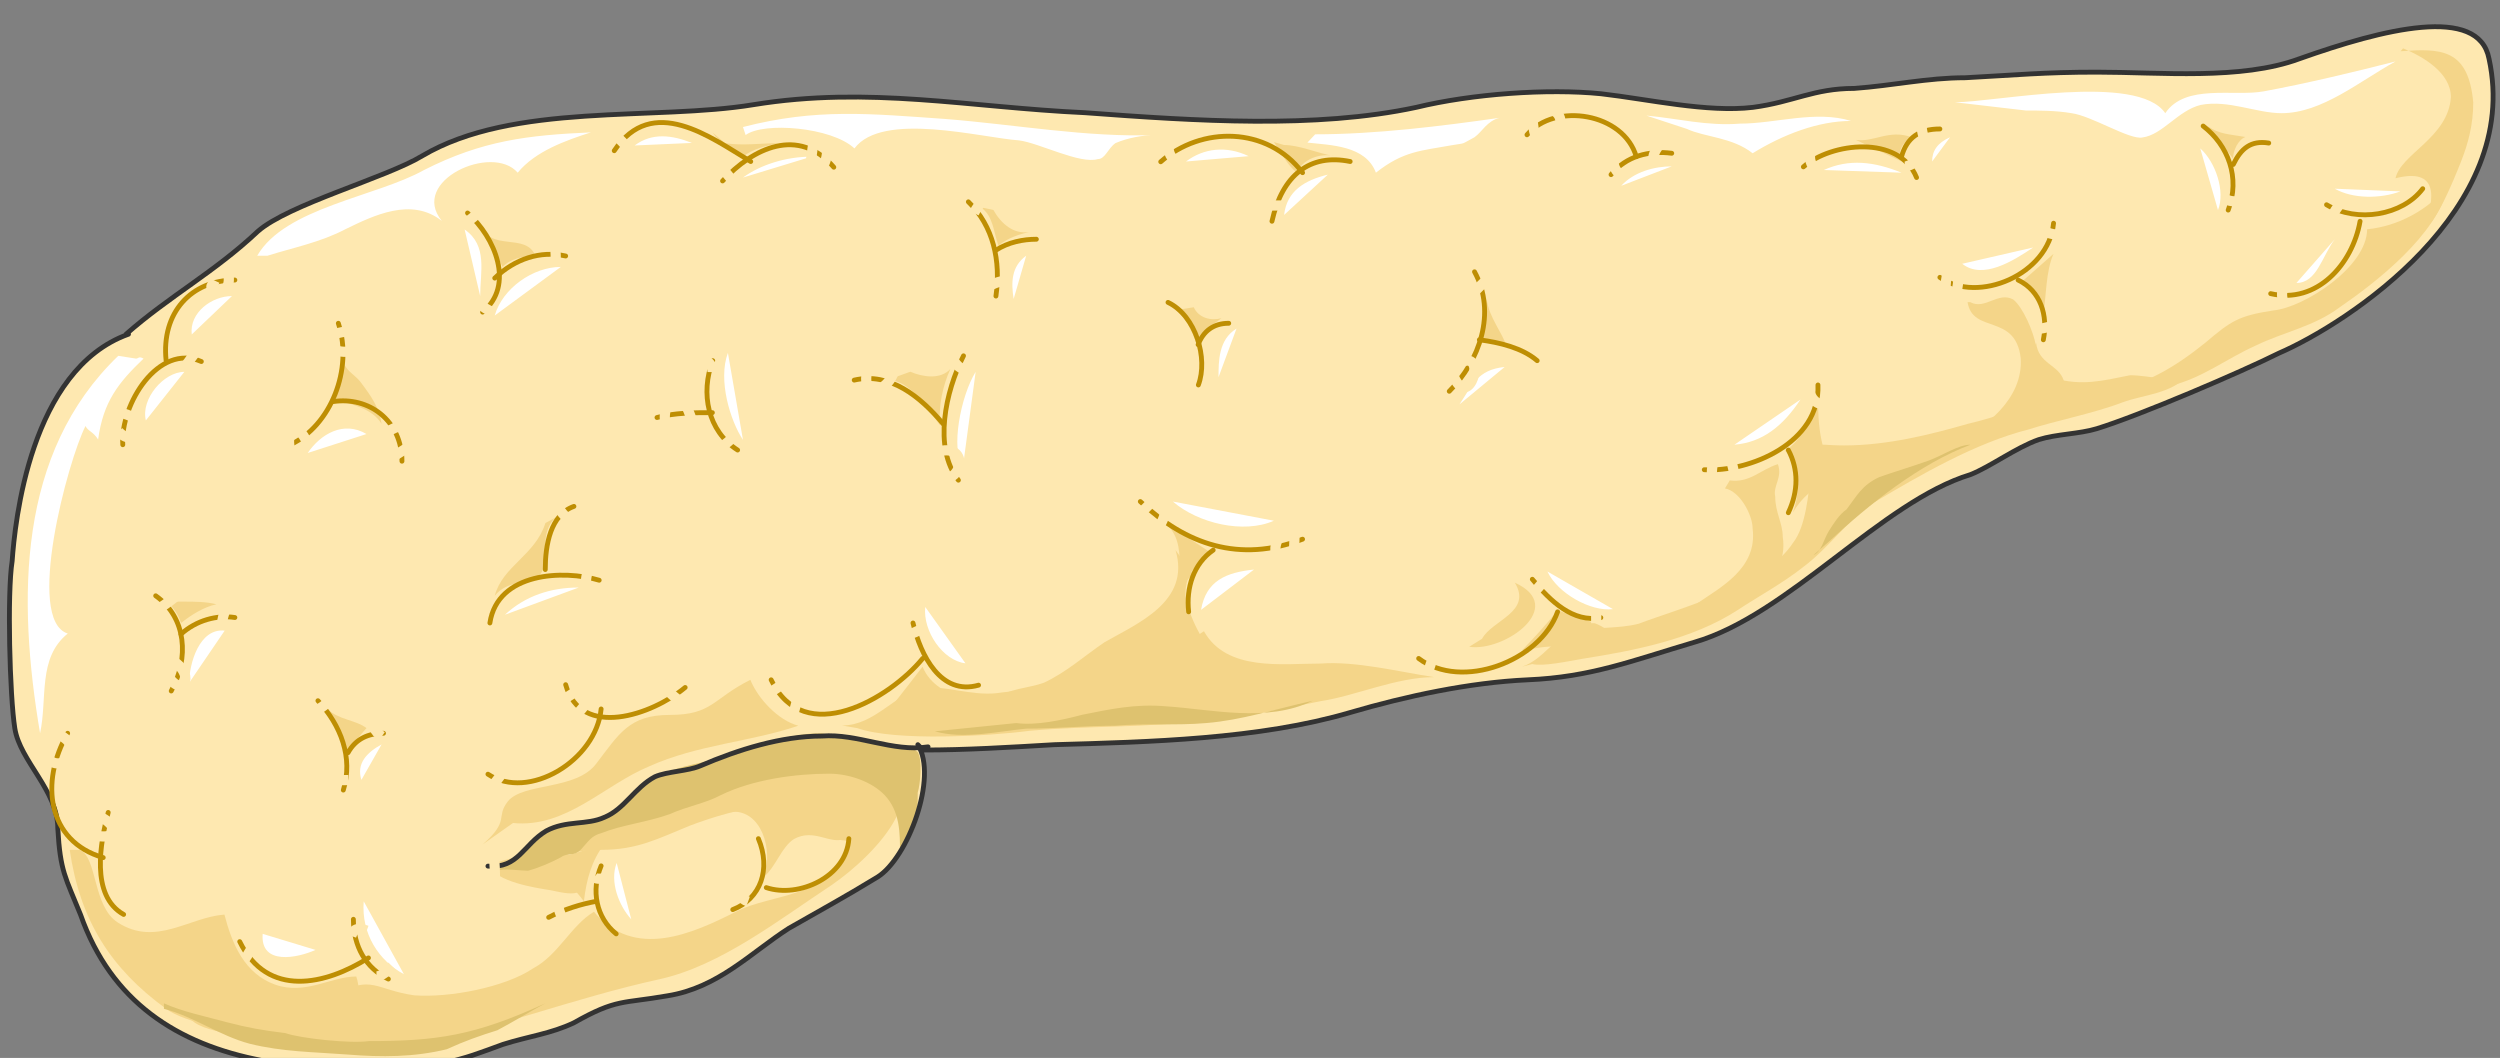 <svg xmlns="http://www.w3.org/2000/svg" version="1.0" viewBox="0 0 411.477 174.123"><rect x="0" y="0" width="411.477" height="174.123" fill="#808080" stroke="none"/><defs><clipPath clipPathUnits="userSpaceOnUse" id="a"><path d="M.56 3.278h411.03v174.214H.56z"/></clipPath></defs><path clip-path="url(#a)" d="M21.147 55.007C4.917 60.803 2.44 86.107 2 92.344c-.84 5.317-.4 22.227.44 27.543.839 5.357 7.075 10.234 7.075 16.47.4 7.116 1.24 7.996 3.758 14.232 4.997 14.191 15.79 21.307 29.982 23.985 7.075 1.32 11.233 1.32 18.708 1.76 2.919 0 7.516-.44 10.834-1.32 4.157-.88 6.236-1.759 9.994-3.118 4.157-1.32 7.915-1.76 11.673-3.558 7.075-3.998 7.915-3.118 15.39-4.437 8.355-1.32 13.752-7.116 19.988-11.114 5.437-3.118 8.755-4.877 14.591-8.434 4.997-3.119 9.994-16.47 6.636-21.787l.84.88c7.076 0 14.151-.44 21.667-.88 15.39-.44 33.74-.88 48.73-5.317 9.155-2.678 19.548-4.917 29.143-5.357 10.393-.44 17.07-3.118 27.463-6.196 15.43-4.477 30.821-23.146 45.412-27.583 3.318-1.32 7.476-4.438 11.234-5.757 2.918-.92 6.676-.92 9.554-1.799 7.116-2.198 23.745-9.314 29.982-12.432 11.273-4.877 39.975-23.546 34.579-48.45-1.68-8.915-17.47-4.878-31.221 0-9.595 3.557-22.906 2.198-33.34 2.198-8.715 0-13.312.48-21.627.92-6.236 0-12.073 1.318-18.309 1.758-6.676 0-9.994 2.239-16.67 3.118-7.515.88-17.07-1.319-24.985-2.238-8.754-.88-21.227 0-30.421 2.238-16.63 3.558-36.218 2.239-54.527.88-19.149-.88-35.419-4.438-54.567-1.32-16.23 2.679-39.536-.44-54.527 8.435-5.837 3.558-22.067 7.996-27.064 12.433-7.075 6.676-14.59 10.673-21.667 16.91z" fill="#fee8b0" fill-rule="evenodd"/><path d="M98.58 135.878c7.516-1.78 14.591-7.096 22.107-9.754 6.656-2.22 14.591-3.119 21.247-1.34 14.171 3.558 2.099 15.97-4.997 20.848-8.755 5.776-18.349 13.312-28.343 15.53-14.171 3.098-27.943 8.435-42.514 11.533-6.676 1.32-12.512.44-19.188-1.339-3.758-.88-12.913-.88-15.431-3.538 7.935 0 16.69 0 23.766-3.997 5.836-3.538 6.675-.88 12.932 0 5.836.44 15.01-1.34 19.588-4.438 4.177-2.218 6.256-7.095 10.014-9.314 6.656 7.995 16.25 3.558 23.346 0 5.836-3.098 16.67-2.219 18.328-11.533-.42-.44-.819 0-1.239-.44-4.177-8.874-17.51-4.877-24.605-2.218-5.417 2.218-8.755 3.997-14.591 3.997-4.577 0-8.755 1.32-12.912 2.219 3.318-3.998 7.495-4.877 11.673-5.777z" fill="#f4d589" fill-rule="evenodd"/><path d="M120.287 133.619c4.997-.46 7.076 6.256 5.417 10.734 2.059-1.78 2.898-4.918 4.977-6.257 3.318-1.799 5.816.9 8.295 0 9.134-2.698-5.797-8.515-9.534-9.414zm-20.867 5.377c-2.059 2.678-2.898 5.796-3.318 9.354-3.318-4.437-6.216-6.236-11.633-4.897zm-14.991-3.538c8.735.88 14.97-6.236 22.446-9.334 7.895-3.558 16.63-3.998 24.525-6.676-3.318-.88-6.636-4.438-7.895-7.556-6.236 3.118-6.236 5.777-13.292 5.777-6.656 0-8.315 3.118-12.072 8.015-3.318 4.437-12.053 3.098-14.552 6.216-2.078 2.658.42 3.098-4.157 7.096zm54.167-16.05c5.437 0 8.755-5.317 13.352-6.197 3.318-.44 7.915 1.32 12.073.88 6.236-.88 12.072-.44 18.309-1.32 7.515-.879 9.993-5.316 15.83-8.874 3.758 6.676 12.912 5.317 19.188 5.317 5.797-.44 12.912 1.359 18.709 2.238-6.236 0-12.912 3.079-18.709 3.958-7.075 1.36-12.112 2.678-18.748 3.118-9.994 1.32-19.588.88-29.183 1.76-6.636.879-22.066 1.758-28.303-.44zm111.932-9.675c3.758-1.319 5.037-4.877 8.755-5.756 3.358-.88 7.116-.44 10.434-1.32 7.075-2.678 20.827-6.235 25.424-13.351 2.079-2.639 2.519-7.995 2.918-11.553 0-5.757 0-4.437 5.437-4.437 7.076 0 14.151-1.76 20.388-3.558 3.757-.88 13.352-3.518 14.191-7.516 4.597 1.32 7.915.44 12.513-.48 3.318 0 7.075 1.36 9.554 0-2.918 3.119-7.076 3.119-10.834 4.478-4.557 1.759-11.233 3.078-15.39 4.437-8.755 2.199-17.95 7.556-25.425 11.993-4.597 3.078-7.515 7.555-11.673 10.633-3.358 2.679-7.515 4.917-10.833 7.116-7.516 4.877-17.11 6.676-25.425 7.995-2.518.44-6.676 1.32-8.355.88z" fill="#f4d589" fill-rule="evenodd"/><path d="M357.184 63.522c5.396-1.32 9.154-4.438 14.15-6.676 4.558-2.2 9.555-3.119 13.713-6.237 5.836-3.997 16.23-11.992 17.869-20.028-3.318 4.038-8.315 6.676-13.312 7.156 0 6.196-10.394 12.872-15.39 13.352-5.797.88-7.037 1.759-11.234 5.317-4.957 3.997-9.554 6.676-15.39 7.995z" fill="#f4d589" fill-rule="evenodd"/><path d="M395.12 8.435c6.597-.48 11.154-.48 11.953 8.435 0 3.558-.8 6.676-2.038 9.794-1.24 3.118-4.118 10.234-6.197 11.113 2.079-5.317 2.479-10.234-4.557-8.435.84-3.997 8.675-6.676 9.115-13.352 0-3.997-4.558-6.676-7.876-8.035zm-62.162 37.777c1.68 1.759 2.958 3.958 3.358 5.717.44-3.079.44-7.476 1.68-10.154zm30.462-25.465c1.679 1.36 3.717 1.36 6.156 1.8-1.2.44-2.039 2.238-2.039 3.557zm-57.965 2.279c2.958.44 5.437-1.799 9.194-.44-1.639.88-2.478 2.679-1.639 3.998zM244.692 49.21c.4 3.118 2.518 5.357 3.358 7.995-1.24-.88-2.959-1.759-4.238-1.319zm8.794 57.365c2.919-.44 9.195 0 11.673-2.198-1.639-2.199-6.236-2.639-8.754-3.998-2.08 2.679-4.198 4.877-5.877 6.636zm46.212-40.815c-2.118 3.118-2.958 6.676-5.916 8.435 2.558 1.799 2.558 7.116 1.28 10.194 1.278-2.199 3.797-4.877 6.715-4.877-1.24-4.438-2.518-7.076-2.518-12.832zm-153.587-3.238c3.718 0 6.616 4.897 8.675 7.556-.42-3.119.42-6.676 1.64-9.355-1.64 1.8-4.538 1.34-6.597.46zM161.382 34.1c2.119 1.359 2.119 4.077 2.958 6.316 1.68-1.34 3.358-1.8 5.037-2.24-2.518.44-4.617-1.358-5.876-3.617zm32.141 16.95c1.679 1.318 2.518 3.117 3.358 5.356.4-1.76 2.518-2.679 4.157-4.038-1.639.48-3.758 0-4.557-1.799zm-2.958 34.138c5.876 3.598 2.118 9.395 4.637 13.832-.44-3.558.84-5.796 4.157-7.995zm-44.134 31.502c1.68-2.16 3.758-4.778 5.417-6.957 1.24 3.059 4.157 4.358 7.056 5.657zM91.425 85.188c-2.899 2.679-.82 7.116-2.499 9.335-2.079 1.779-5.397.88-7.495 3.538 1.259-4.877 6.676-6.656 8.335-11.973zM53.927 116.69c1.72 1.798 4.697 1.798 6.396 3.157-1.279 1.34-2.118 2.699-3.398 4.038v-1.34zm2.619-59.485c-.84 3.598 1.679 4.038 2.918 5.837 1.679 2.238 2.938 4.037 3.338 6.716-1.66-2.679-4.997-3.138-7.516-4.018zm22.406-20.467c1.68 4.957 7.536 1.359 9.195 5.396-2.08 0-4.178.46-5.417 1.8zM11.473 139.875c1.679 11.533 6.696 19.508 15.87 26.164 5.837 4.438 35.459 7.976 31.301-5.316-4.177 0-8.354 3.098-13.351 1.339-5.017-1.78-7.096-6.656-8.355-11.533-5.837.44-11.274 5.317-17.53 1.319-4.177-2.658-3.338-10.634-6.256-11.973zm78.353-.559c-3.718 1.818-6.197 1.818-9.515 3.158 1.66 2.698 7.456 3.597 10.354 4.057 4.118.9 6.596 1.34 5.357-4.957zM27.303 99.02c1.26.88 2.08 2.199 2.499 3.518 1.659-1.32 3.738-2.639 5.816-3.078-1.659-.44-3.737-.44-5.396-.44z" fill="#f4d589" fill-rule="evenodd"/><path d="M321.765 16.83c6.676 0 30.022-4.917 34.619 1.799 3.318-4.917 11.233-2.679 16.23-3.598 7.116-1.32 14.591-3.118 21.667-4.917-5.796 3.158-12.073 8.515-18.749 8.515-4.157 0-8.754-2.239-13.312-1.36-3.757.92-6.276 4.918-9.594 5.357-2.078.44-8.355-3.558-11.673-3.997-2.518-.44-5.396-.44-7.515-.44zm-50.769 2.198c4.997.44 9.994 1.76 15.39 1.32 5.837 0 12.473-2.239 18.27-.44-5.397 0-11.194 2.239-16.19 5.317-3.319-2.639-7.876-2.639-10.794-3.998zm-54.527 3.079c9.994 0 20.827-1.36 30.381-2.719-2.078.48-2.878 2.279-4.157 3.198-2.479 1.32-1.24.88-3.758 1.32-4.997.919-7.915.919-12.472 4.517-1.68-4.517-7.516-4.517-11.273-4.957zm-94.183-1.2c12.113-3.118 20.867-2.198 33.38-1.319 11.233.88 23.346 3.078 34.579 2.639-2.079 0-4.558.44-6.636 1.319-1.28.88-1.68 2.638-2.919 2.638-2.918.88-9.594-2.638-12.952-3.078-6.236-.44-22.506-4.837-27.103 1.32-3.758-3.519-14.991-4.398-17.91-2.2zM42.334 42.094c4.578-7.935 19.568-9.694 27.464-14.111 9.574-4.857 17.07-5.736 27.463-6.196-4.157 1.339-9.154 3.098-12.053 6.636-4.157-4.857-17.889 1.319-12.492 7.935-4.997-3.958-11.233-.88-15.81 1.34-4.158 2.198-8.735 3.077-12.893 4.396zM19.468 58.565C2.838 74.555 2.838 98.5 6.596 120.687c1.24-5.757-.42-12.413 4.557-16.41-7.055-2.219 0-28.403 2.918-34.16.42.88 1.24.88 2.08 2.22.839-6.217 3.317-9.335 7.475-13.313-.82-.46-.82 0-1.24 0zm12.092-3.518c-.419-3.598 3.319-6.317 6.617-6.317zm44.914-17.27c3.837 2.639 2.558 7.016 2.558 10.953zm43.333 20.308c-1.679 4.477.4 11.193 2.479 14.311zm2.479-28.863c2.938-2.138 7.116-3.438 11.273-3.438zm89.066 6.157c.44-3.958 3.398-5.717 7.196-6.636zm55.486-4.798c2.079-2.278 5.437-3.198 8.315-3.198zm33.34-2.598c4.158-1.879 8.275-1.4 12.792.44zM240.214 66.56c2.08-3.078 2.919-5.717 7.436-6.157zm14.472 27.503c1.679 3.558 7.075 6.636 10.793 6.196zM193.043 82.55c4.157 3.598 11.673 5.357 16.63 3.158zm4.637 17.83c.84-4.838 4.158-6.157 8.715-6.637zm2.878-38.298c0-2.638 0-6.196 2.959-7.995zm-39.975-.879c-2.479 3.997-4.158 12.852-2.08 15.51zm8.315-19.109c-2.479 1.78-2.479 4.458-2.06 7.116zm26.304-15.51c2.918-2.199 6.636-2.639 10.313-.88zm-90.745-2.639c2.878-2.158 6.156-1.718 9.434-.42zM81.43 51.929c1.26-4.438 6.277-7.996 10.874-7.996zM50.65 74.555c2.118-3.118 5.896-5.357 9.673-3.118zm-26.645-5.357c-.859-3.538 2.959-7.995 6.337-7.995zm7.136 43.174c0-3.158 1.68-9.035 5.837-8.575zm28.343 15.99c-.84-2.678.84-4.477 3.318-5.836zm23.626-27.183c3.358-3.118 7.555-4.478 12.152-4.478zm69.178-1.279c-.42 3.977 2.898 8.834 6.616 9.274zm133.179-26.704c4.637-.4 7.955-3.039 10.873-7.436zm37.497-29.782c3.358 2.678 8.355-.44 11.673-2.679zm39.176-18.989c2.519 2.239 4.158 7.076 2.919 10.154zm22.147 6.636c2.918 1.68 7.476 1.68 10.794.44zm0 8.315c-2.079 2.718-2.918 7.196-6.316 7.196zm-63.322-16.79c-2.078.92-2.958 2.239-2.958 3.998zM43.234 153.707c-.42 5.277 5.796 3.957 8.695 2.638zm16.63-5.357c-.42 5.337 2.478 9.774 6.616 11.993zm41.634-6.316c-1.199 3.098.4 7.076 2.399 9.274z" fill="#fff" fill-rule="evenodd"/><path d="M193.483 90.545c2.518 8.475-6.236 12.033-11.673 15.15-3.318 2.24-6.236 4.918-9.994 6.677-2.519.92-5.837.92-7.955 2.678 5.436 1.32 15.03-1.319 21.307-2.678 3.318-.44 7.075-.88 9.994-3.118-.84-3.558-2.919-11.993 1.239-14.671z" fill="#f4d589" fill-rule="evenodd"/><path d="M194.362 94.063c.84 6.236 2.079 8.915 4.997 13.352-2.079 1.32-6.676 2.638-7.515 0zm47.451 12.392c5.837.88 16.23-6.596 7.516-10.553 2.918 4.837-3.758 6.156-5.397 9.234zm42.894-27.383c3.318.44 4.997-1.759 7.916-2.678.8 2.238-.84 3.558-.44 5.316 0 2.639 1.24 4.398 1.24 6.636 1.238 8.355-8.276 9.675-14.112 10.994 3.757-2.639 9.994-5.717 9.154-12.353 0-2.198-2.079-6.156-4.557-6.596zm39.576-29.342c2.479 1.32 4.558-1.799 7.076-.44 1.64 1.32 3.318 5.317 3.718 7.516.44 2.638 1.24 7.955-.4 10.193-2.079 3.958-9.154 3.958-12.912 5.717 4.997-2.199 11.233-7.076 10.833-13.712-.84-7.515-7.915-3.957-8.754-9.274z" fill="#f4d589" fill-rule="evenodd"/><path d="M335.117 56.406c.4 3.558 3.718 3.558 4.557 6.236.8 3.558-6.196 4.877-8.715 5.757zM117.249 21.787c1.26 1.779 3.358 3.118 5.037 3.997 1.659-1.319 3.758-1.759 5.836-2.218-2.918 0-5.836.46-8.774 0zm92.424 1.599c1.28 1.839 2.119 3.678 3.758 5.037 1.239-2.719 4.597-3.198 6.236-2.719-2.878-.48-5.797-1.838-8.315-1.838z" fill="#f4d589" fill-rule="evenodd"/><path d="M82.33 142.873c.84-.88 3.338-1.779 3.758-2.658.82-.88 1.659-1.779 2.498-2.219 1.24-.88 2.919-1.779 4.578-2.218 2.918-.88 5.836 0 8.334-2.659 2.499-2.218 4.578-4.437 7.496-5.776 3.318-1.32 6.656-1.76 9.574-2.659 2.918-.879 5.817-1.778 8.735-2.658 2.918-.88 4.997-1.34 7.915-1.34 2.918.46 5.837 1.34 8.755 1.78 1.659.44 5.816 0 7.075 1.339.82 1.32.42 5.317 0 6.656 0 1.779 0 3.538-.42 5.317-.419 1.779-1.658 3.118-2.498 4.437 0-3.098 0-6.656-2.498-9.314-2.079-2.219-5.837-3.558-9.155-3.558-5.416 0-12.492.9-17.909 3.558-2.498 1.339-5.417 1.779-8.335 3.098-3.738 1.339-7.915 1.779-11.233 3.118-1.679.44-2.099 1.32-3.338 2.658-1.26 1.32-2.079.44-3.338 1.32-1.659.899-3.738 1.778-5.417 2.218-1.239 0-4.157-.44-4.997 0zm71.537-22.506c4.597 1.36 10.473 0 15.03-.44 5.038 0 9.635-.48 14.632-.48 4.997-.44 10.034 0 15.03-.44 5.837-.479 11.274-2.278 17.51-3.677-7.515 3.678-16.67 1.4-24.185.92-5.037-.44-9.195.48-13.792 1.399-3.318.88-7.515 1.799-10.833 1.359zm147.151-31.221c6.676-6.196 14.99-12.832 23.305-15.95-2.078 0-4.557 1.799-7.075 2.678-2.479.88-5.397 1.759-7.915 2.638-2.919 1.36-3.718 3.119-5.397 5.317-1.24.88-2.079 2.239-2.918 3.558-.84 1.32-1.24 3.518-2.519 3.958zM26.984 166.04c4.997 1.319 9.154 4.437 14.131 5.756 5.417 1.34 10.394 1.34 16.21 1.779 5.417.44 10.814.44 16.21-.88 2.919-1.339 5.417-2.218 8.315-3.118 2.499-1.319 5.417-3.098 7.896-4.437-11.633 5.337-17.87 6.216-29.083 6.216-2.918.44-11.233-.44-13.711-1.32-3.758-.459-6.237-.899-9.575-1.778-3.318-.9-7.475-1.779-10.393-3.118z" fill="#dec26f" fill-rule="evenodd"/><path clip-path="url(#a)" d="M21.147 55.007C4.917 60.803 2.44 86.107 2 92.344c-.84 5.317-.4 22.227.44 27.543.839 5.357 7.075 10.234 7.075 16.47.4 7.116 1.24 7.996 3.758 14.232 4.997 14.191 15.79 21.307 29.982 23.985 7.075 1.32 11.233 1.32 18.708 1.76 2.919 0 7.516-.44 10.834-1.32 4.157-.88 6.236-1.759 9.994-3.118 4.157-1.32 7.915-1.76 11.673-3.558 7.075-3.998 7.915-3.118 15.39-4.437 8.355-1.32 13.752-7.116 19.988-11.114 5.437-3.118 8.755-4.877 14.591-8.434 4.997-3.119 9.994-16.47 6.636-21.787l.84.88c7.076 0 14.151-.44 21.667-.88 15.39-.44 33.74-.88 48.73-5.317 9.155-2.678 19.548-4.917 29.143-5.357 10.393-.44 17.07-3.118 27.463-6.196 15.43-4.477 30.821-23.146 45.412-27.583 3.318-1.32 7.476-4.438 11.234-5.757 2.918-.92 6.676-.92 9.554-1.799 7.116-2.198 23.745-9.314 29.982-12.432 11.273-4.877 39.975-23.546 34.579-48.45-1.68-8.915-17.47-4.878-31.221 0-9.595 3.557-22.906 2.198-33.34 2.198-8.715 0-13.312.48-21.627.92-6.236 0-12.073 1.318-18.309 1.758-6.676 0-9.994 2.239-16.67 3.118-7.515.88-17.07-1.319-24.985-2.238-8.754-.88-21.227 0-30.421 2.238-16.63 3.558-36.218 2.239-54.527.88-19.149-.88-35.419-4.438-54.567-1.32-16.23 2.679-39.536-.44-54.527 8.435-5.837 3.558-22.067 7.996-27.064 12.433-7.075 6.676-14.59 10.673-21.667 16.91" fill="none" stroke="#333" stroke-width=".8" stroke-linecap="round" stroke-linejoin="round"/><path d="M187.686 82.55c7.516 7.076 16.31 10.154 26.704 6.196" fill="none" stroke="#be8e03" stroke-width=".8" stroke-linecap="round" stroke-linejoin="round"/><path d="M199.679 90.545c-3.238 2.239-4.477 6.196-4.038 10.154m47.052-55.966c3.678 6.716.8 14.75-4.158 19.668" fill="none" stroke="#be8e03" stroke-width=".8" stroke-linecap="round" stroke-linejoin="round"/><path d="M243.492 55.926c3.318.44 7.036 1.32 9.515 3.438m27.503 17.949c7.515.44 19.108-4.477 18.709-13.951" fill="none" stroke="#be8e03" stroke-width=".8" stroke-linecap="round" stroke-linejoin="round"/><path d="M294.342 74.075c1.679 3.158 1.679 6.756 0 10.314m2.478-56.926c4.557-3.997 15.75-5.356 18.629 1.76" fill="none" stroke="#be8e03" stroke-width=".8" stroke-linecap="round" stroke-linejoin="round"/><path d="M312.97 25.784c.88-3.158 2.959-4.557 6.316-4.557m0 24.425c6.237 4.438 17.91-.44 18.71-8.914" fill="none" stroke="#be8e03" stroke-width=".8" stroke-linecap="round" stroke-linejoin="round"/><path d="M332.159 46.092c3.717 1.799 4.957 5.837 4.157 9.834m37.417-7.596c7.596 1.76 13.472-4.836 14.712-11.912m-5.517-2.718c5.037 3.038 12.512 1.759 15.83-2.639M362.62 20.747c4.118 3.159 6.156 8.515 4.118 13.832" fill="none" stroke="#be8e03" stroke-width=".8" stroke-linecap="round" stroke-linejoin="round"/><path d="M367.577 27.064c1.28-2.639 2.918-3.998 5.837-3.518m-139.916 84.828c7.076 5.357 19.988.44 22.867-7.675m-4.158-5.357c2.958 3.598 6.716 7.196 11.273 6.316m-72.436-75.034c6.676-5.877 17.51-5.877 23.346 1.799" fill="none" stroke="#be8e03" stroke-width=".8" stroke-linecap="round" stroke-linejoin="round"/><path d="M222.225 26.584c-6.636-1.36-11.193 2.239-12.872 9.834m-82.43 75.474c5.417 11.433 19.548 3.078 24.945-3.518m-1.599-5.836c1.26 5.337 4.577 11.993 10.793 10.234m-2.478-54.207c-2.938 5.796-5.037 15.13-.84 20.467" fill="none" stroke="#be8e03" stroke-width=".8" stroke-linecap="round" stroke-linejoin="round"/><path d="M155.226 69.758c-3.758-4.498-8.775-8.555-14.631-7.196m-39.496-37.757c6.256-9.414 15.81-2.239 22.466 1.779" fill="none" stroke="#be8e03" stroke-width=".8" stroke-linecap="round" stroke-linejoin="round"/><path d="M118.928 29.782c4.997-5.417 12.492-9.035 18.309-2.259m-98.58 18.569c-7.116 0-12.153 5.317-11.314 13.272" fill="none" stroke="#be8e03" stroke-width=".8" stroke-linecap="round" stroke-linejoin="round"/><path d="M33.14 59.504c-7.076-3.098-13.352 7.076-12.932 13.692m35.478-19.988c2.479 7.555-1.259 16.89-7.915 19.988" fill="none" stroke="#be8e03" stroke-width=".8" stroke-linecap="round" stroke-linejoin="round"/><path d="M54.807 66.1c5.896-.9 11.353 3.118 11.353 9.814m10.793-40.855c4.538 3.977 7.836 11.913 2.479 16.31" fill="none" stroke="#be8e03" stroke-width=".8" stroke-linecap="round" stroke-linejoin="round"/><path d="M81.43 45.772c3.339-3.178 7.516-4.557 11.674-3.638m-12.793 85.289c6.636 4.457 17.81-2.239 18.629-10.734" fill="none" stroke="#be8e03" stroke-width=".8" stroke-linecap="round" stroke-linejoin="round"/><path d="M93.104 112.692c2.518 9.034 14.231 4.977 19.668.46m-32.141-10.614c1.26-8.355 12.133-8.795 17.99-7.036m-8.875-1.759c0-4.057.86-9.034 4.717-10.394m22.846-23.985c-2.059 5.357-.82 11.593 4.097 14.711" fill="none" stroke="#be8e03" stroke-width=".8" stroke-linecap="round" stroke-linejoin="round"/><path d="M117.249 67.919c-2.898 0-6.196 0-9.115.8m-97.001 51.968c-4.617 8.015-3.358 17.81 5.857 20.467" fill="none" stroke="#be8e03" stroke-width=".8" stroke-linecap="round" stroke-linejoin="round"/><path d="M17.81 133.719c-1.28 4.877-2.979 13.712 2.538 16.79m5.276-52.449c5.097 3.598 5.517 10.314 2.559 15.671" fill="none" stroke="#be8e03" stroke-width=".8" stroke-linecap="round" stroke-linejoin="round"/><path d="M29.782 104.377c2.538-2.279 5.916-3.198 8.875-2.739m.799 53.348c4.577 9.354 14.132 7.136 21.187 2.678" fill="none" stroke="#be8e03" stroke-width=".8" stroke-linecap="round" stroke-linejoin="round"/><path d="M58.165 151.308c0 4.478 2.059 8.055 5.756 9.834M52.328 115.33c3.758 4.018 5.837 9.374 4.178 14.711m.779-6.156c1.26-2.279 3.338-3.198 5.837-3.198M192.243 49.77c4.598 2.199 6.636 9.234 4.997 13.592" fill="none" stroke="#be8e03" stroke-width=".8" stroke-linecap="round" stroke-linejoin="round"/><path d="M197.2 56.726c.84-2.199 2.519-3.518 5.037-3.518m49.091-31.021c4.637-5.437 15.91-3.598 17.989 3.597" fill="none" stroke="#be8e03" stroke-width=".8" stroke-linecap="round" stroke-linejoin="round"/><path d="M265.16 28.743c2.518-3.079 6.275-3.998 9.993-3.518m-115.77 7.995c4.138 3.997 5.357 9.754 4.538 15.51" fill="none" stroke="#be8e03" stroke-width=".8" stroke-linecap="round" stroke-linejoin="round"/><path d="M163.86 41.215c2.1-1.38 4.618-1.839 6.717-1.839m-44.453 106.715c5.356 1.78 13.192-1.778 13.591-8.055m-14.891 0c2.1 4.957.42 9.894-4.217 11.673m-21.667-7.195c-1.679 4.037-.84 8.514 2.479 11.193" fill="none" stroke="#be8e03" stroke-width=".8" stroke-linecap="round" stroke-linejoin="round"/><path d="M98.14 148.35c-2.458.44-5.356 1.32-7.835 2.638" fill="none" stroke="#be8e03" stroke-width=".8" stroke-linecap="round" stroke-linejoin="round"/><path d="M80.311 142.554c4.997.44 5.837-3.558 9.595-5.797 3.318-1.779 6.655-.9 9.574-2.239 3.318-1.339 4.977-4.897 8.315-6.675 2.078-.9 5.416-.9 7.495-1.8 6.236-2.678 13.312-4.896 19.988-4.896 5.816-.46 11.653 2.678 17.47 1.778" fill="none" stroke="#333" stroke-width=".8" stroke-linecap="round" stroke-linejoin="round"/><path d="M64.48 75.394c.84-.86 4.998-2.618 4.598-4.357-.84-3.078-6.276.44-7.116 1.3m55.327 1.778c1.26-.42 2.099-.86 3.358-2.159m22.566-12.452c-2.898 7.575 4.937 4.917 4.118-.9m14.971-11.193c1.259-.84 2.498-1.279 4.157-1.279m-4.157-14.152c-.8 1.34-1.6 2.24-2 3.119m-24.145-10.654c0 2.239-.859 4.018-3.038 4.018.44-1.78.44-3.558.88-5.357m-15.351 4.317 1.999 2.399m-19.988-7.995c1.24.86 2.459 2.158 3.278 3.438M76.194 36.778c1.24-.44 2.059-1.32 3.278-2.639m11.673 5.837c.32.88.32 1.759.32 2.638M78.992 49.81c.44.8 1.3 1.2 2.159 1.599m-21.667 2.718c-2.099.46-4.617.46-6.316 1.78.86 2.218 3.797 2.218 6.316 1.778M48.71 75.954c-2.498-3.518-.42-7.515 1.66-3.518m-30.862-1.399c2.878 3.078 6.156-1.759.42-3.078m10.773-7.995c.42-.42.84-1.28 1.68-2.159m5.036-13.352c.8 2.598-.42 4.317-2.458 3.038-.42-.44 0-.44.4-1.299m15.331 71.017c1.279 0 2.558-.86 3.837-2.159m-26.704-3.538c2.499 3.538 4.557-.88 0-3.098m8.715-5.356c0-1.32.44-2.659 1.28-3.998m-12.953 1.679c1.26-.44 2.498-1.32 4.157-2.638M9.434 120.727c6.237 3.178-1.239 7.675-2.078 2.718m7.475 10.634c1.679 0 3.778 1.339 4.197 3.118-1.679.88-3.777.44-5.036-.44m26.384 20.987c.4-.48.799-1.439 1.599-2.398m19.987 5.357c.86 0 1.72-.84 2.559-1.68m33.259-14.631c.4.32 1.2.32 2 0m-7.836 4.798c0 .919.8 2.278 1.2 2.718m18.308-36.858c-1.219-.92-2.458-2.298-3.278-3.677m-16.23 4.097c2.099-.86 3.758-2.618 5.437-3.058.4 2.199-1.26 3.937-2.918 5.676m2.838-25.664c-.74 1.759-1.12 3.498-.74 4.797M91.465 82.11c.42 2.239 2.078 3.598 4.157 4.478m-41.655 41.334c.84.48 2.099.48 3.358.48m5.517-7.195c-1.26-.88-1.68-1.78-.84-3.119m18.669 11.673c1.72-1.819 2.559-3.657 3.838-5.037m42.774-11.093c1.28-.9 2.958-1.799 4.217-2.258.42 2.258-.42 4.057-.84 5.836m-7.535 31.181c-1.199-.44-1.599-1.32-1.998-2.638m66.599-61.403c1.24-.88 2.079-2.199 3.318-3.118 2.039 2.238 0 5.756-2.079 7.515m23.706 3.678c.4-1.759.4-3.558.4-5.836-2.479.48-4.158 3.597-2.479 5.836m28.783-30.222c2.478 5.197 5.357-4.397 1.24-2.638m2.118-11.594c1.24-1.318 2.478-2.198 3.678-3.997m5.836-24.465c.44 9.275 7.436.44 3.318-1.359m17.47 5.836c-.8.92-1.2 2.24-.8 3.119m9.954 53.327c-.84-2.238-.4-4.917.84-7.195 1.678.92 2.078 3.158 2.478 4.957m-50.29 31.9c.4-1.319.8-2.198 2-3.518m-82.791-27.963c4.518 1.34 5.317-7.215-1.639-3.597m3.678-16.89c.42 1.319 1.24 2.638 2.479 2.638m-41.655.48c0-1.76-1.68-2.639-3.358-1.76m-3.598 11.594c-1.679-1.799-.84-4.957.84-6.316 2.078 1.359 2.498 4.077 3.318 6.316m37.417 32.3c-.82.52-2.059 1.04-2.479 1.04M265.52 26.144c0 1.32.479 2.199 1.358 2.639m-57.965 5.037h2.16m-18.79-10.714c0 1.32 0 2.199.8 3.038M320.206 48.37c0-1.758 0-3.957 1.599-5.276 1.2 2.638 0 4.837 0 7.036m13.672-12.873c.84.92 2.118 1.36 3.358 1.36m27.503-5.837c.84.48 2.079.48 3.278 0m15.83.48c-1.199 1.319-1.599 2.199-1.998 3.518M298.06 24.785c-.4 1.4 0 2.319.799 3.198m14.631-.56c.4 0 1.2-.4 1.999-.8m.959-7.195c-.4 1.4 0 2.759.4 3.678M297.66 63.961c.44 1.76 1.239 2.639 2.878 2.639m34.619-12.473c1.24 0 2.478-.44 3.678-.88m37.057-3.437c-.44-.92-.44-2.279.44-3.678M81.15 139.915c.32 1.8.32 4.058.32 5.837m-21.107 7.415c-1.279-.46-2.118-.46-2.558.9m194.922-56.846c.4-.4.76-.84 1.12-1.28m8.873 6.637v-1.36" fill="none" stroke="#fee8b0" stroke-width="1.679" stroke-miterlimit="8"/></svg>
